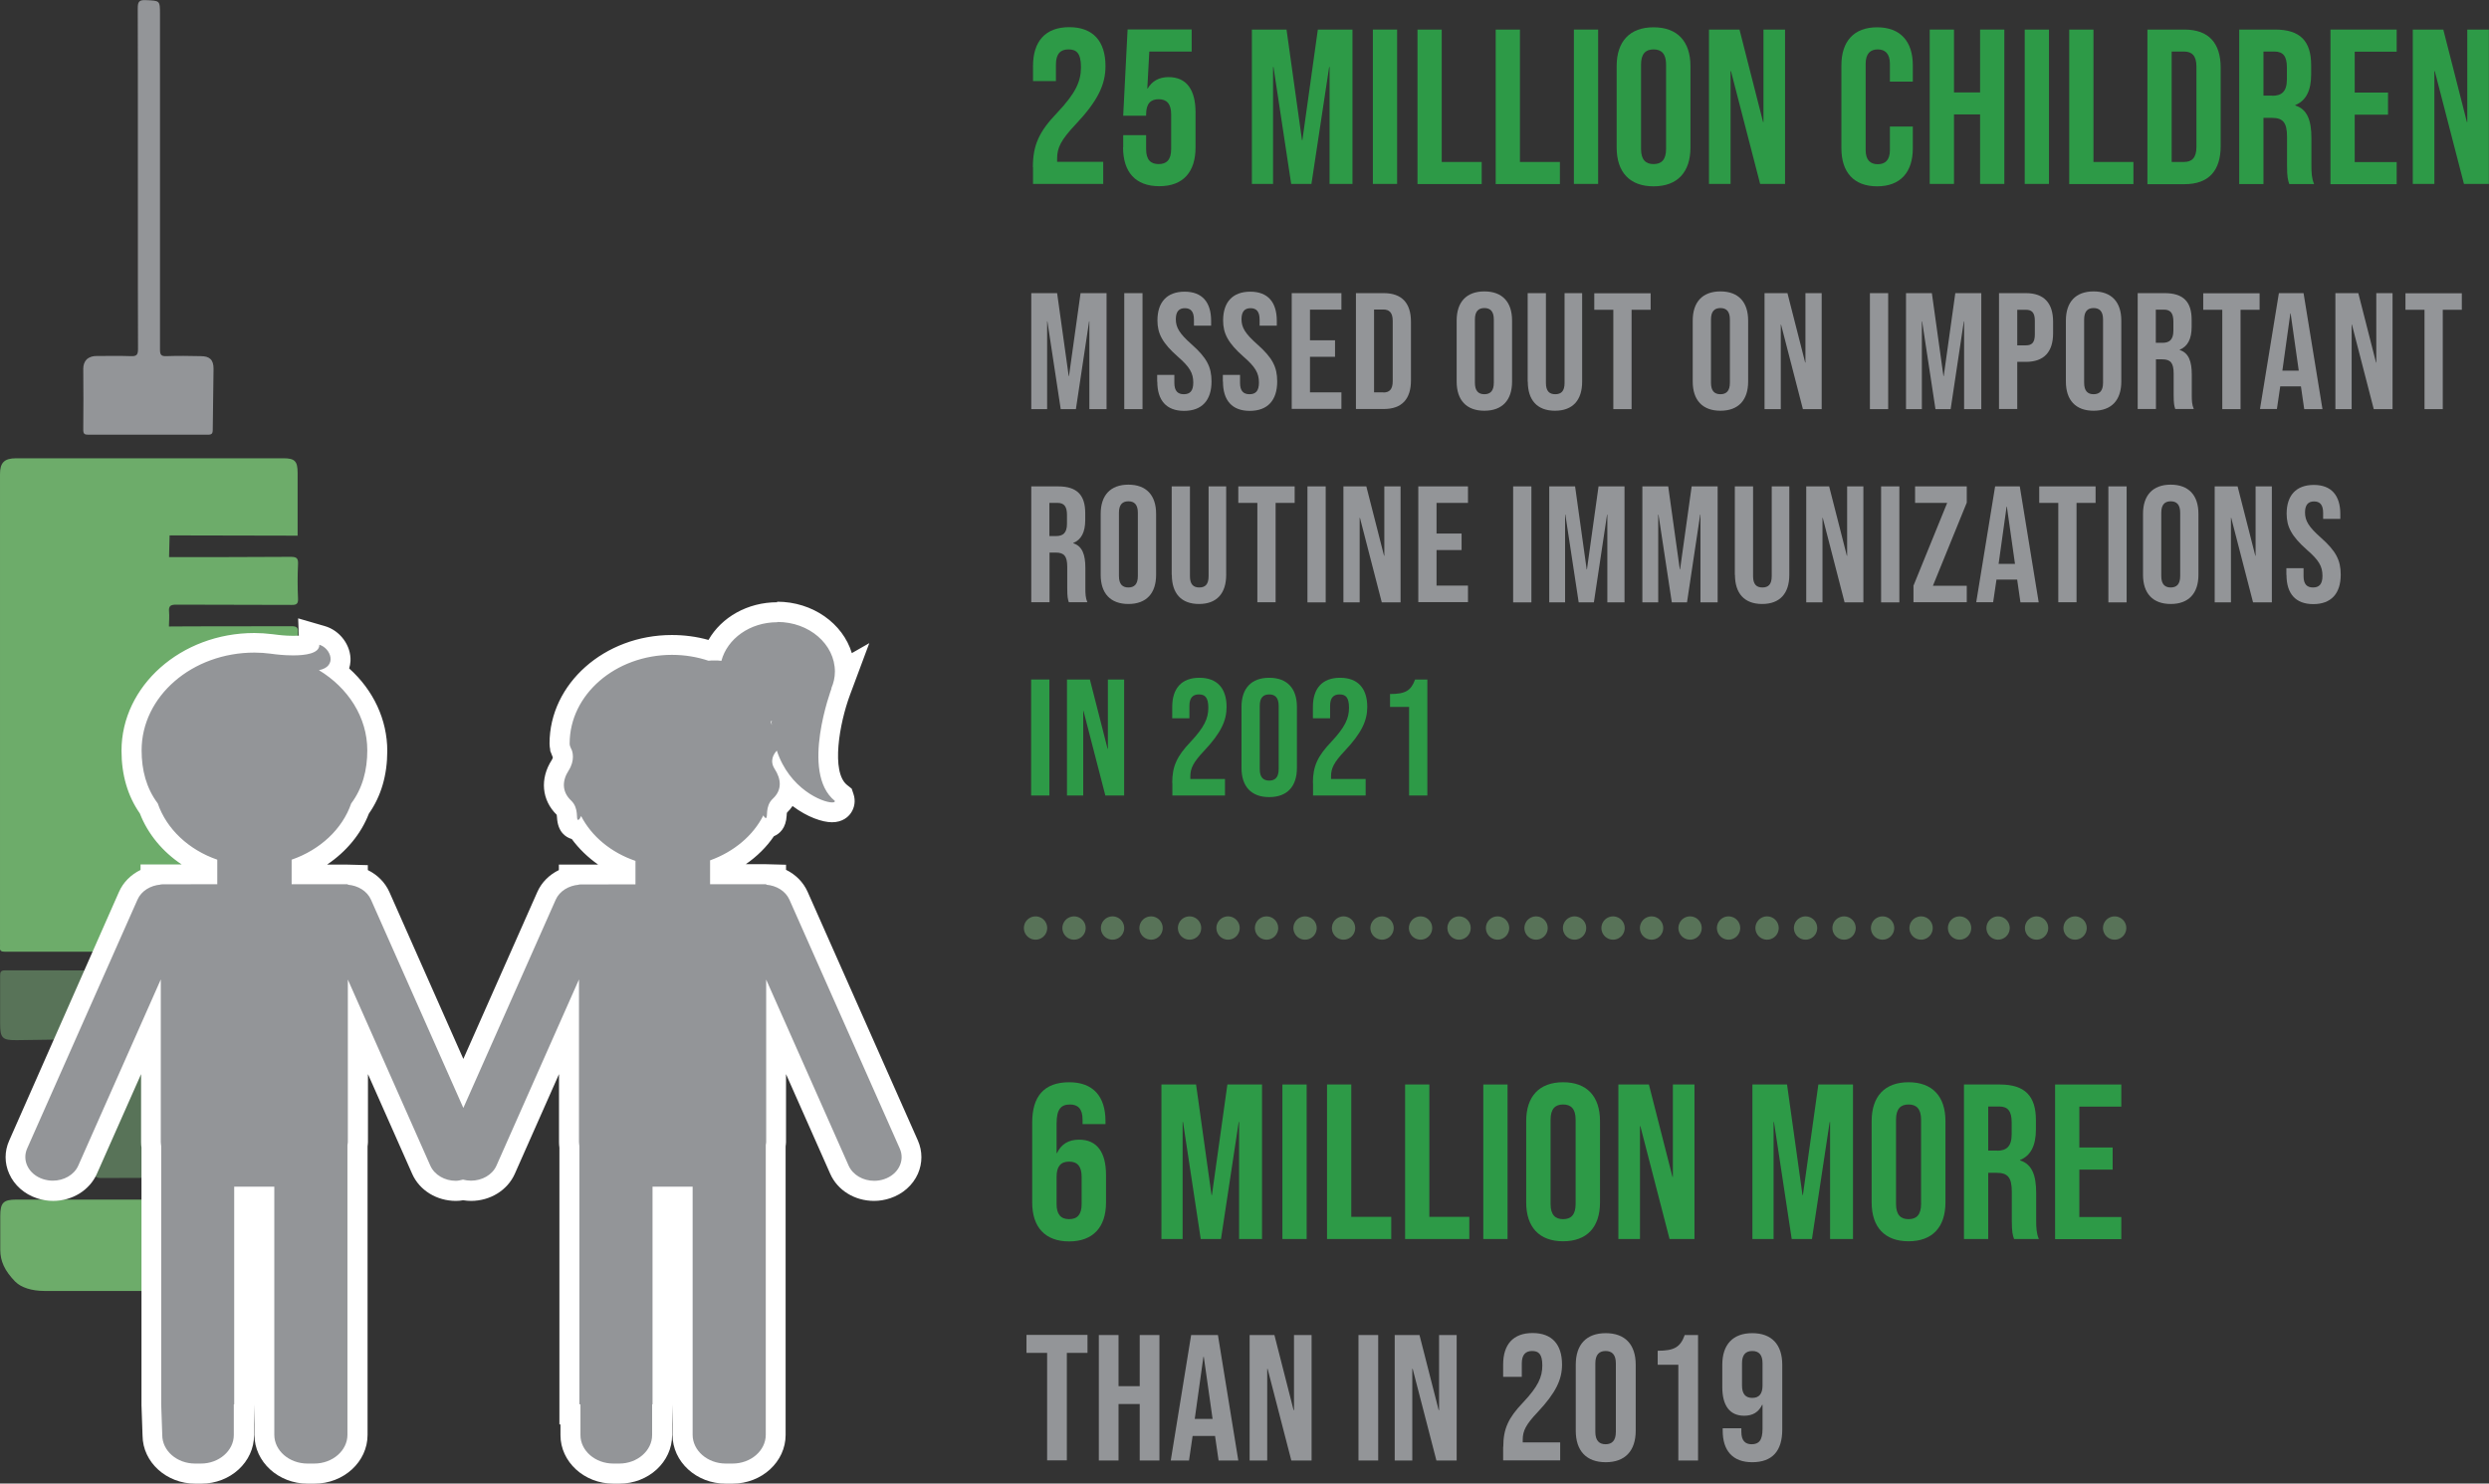 <?xml version="1.0" encoding="UTF-8"?>
<svg id="Layer_2" data-name="Layer 2" xmlns="http://www.w3.org/2000/svg" viewBox="0 0 186.83 111.39">
  <rect x="0" y="0" width="186.83" height="111.39" fill="#333333" stroke="none"/>
  <defs>
    <style>
      .cls-1 {
        fill: #6dac6a;
      }

      .cls-2 {
        fill: #fff;
      }

      .cls-3 {
        fill: #939598;
      }

      .cls-4 {
        fill: #587358;
      }

      .cls-5 {
        stroke-dasharray: 0 0 0 2.89;
      }

      .cls-5, .cls-6 {
        fill: none;
        stroke: #587358;
        stroke-linecap: round;
        stroke-linejoin: round;
        stroke-width: 1.75px;
      }

      .cls-7 {
        fill: #2d9a47;
      }
    </style>
  </defs>
  <g id="Layer_2-2" data-name="Layer 2">
    <g>
      <g id="rHPomC">
        <g>
          <path class="cls-1" d="M22.36,40.22c-3.23,0-6.44-.01-9.63-.02-.01,.56-.02,1.09-.04,1.63,3.07,0,6.1,0,9.13-.02,.46,0,.57,.11,.55,.56-.04,.85-.04,1.71,0,2.56,.02,.4-.1,.5-.49,.49-2.89-.02-5.78,0-8.66-.02-.42,0-.57,.1-.53,.53,.03,.34,0,.69-.01,1.11,.59,0,1.15-.01,1.7-.01,2.5,0,5,0,7.5-.01,.39,0,.51,.09,.49,.49-.03,.85-.04,1.71,0,2.56,.02,.44-.08,.57-.55,.57-2.85-.03-5.69,0-8.54-.02-.48,0-.61,.12-.6,.6,.04,1.02,0,1.02,1.05,1.02,2.7,0,5.41,.01,8.11-.01,.44,0,.54,.12,.52,.54-.03,.85-.04,1.71,0,2.56,.02,.45-.13,.52-.54,.52-2.85-.02-5.69,0-8.54-.02-.45,0-.63,.08-.61,.58,.04,1.04,.01,1.04,1.05,1.04,2.7,0,5.41,0,8.11-.01,.43,0,.55,.11,.53,.54-.03,.81-.04,1.63,0,2.44,.03,.49-.08,.65-.61,.64-2.85-.03-5.69,0-8.54-.02-.42,0-.55,.09-.54,.52,.03,1.1,0,1.1,1.11,1.1,2.66,0,5.33,.02,7.99-.01,.5,0,.6,.14,.58,.6-.04,.77-.04,1.55,0,2.32,.03,.52-.08,.71-.67,.7-2.81-.04-5.61,0-8.42-.03-.43,0-.63,.05-.6,.56,.05,1.05,.01,1.05,1.05,1.05,2.7,0,5.41,.01,8.11-.01,.43,0,.55,.1,.53,.53-.04,.89-.02,1.79,0,2.68,0,.3-.06,.41-.38,.41-7.2,0-14.4,0-21.6,0-.28,0-.41-.07-.37-.36,.01-.08,0-.16,0-.24,0-11.75,0-23.51,0-35.26,0-.86,.32-1.19,1.21-1.19,6.69,0,13.38,0,20.07,0,.85,0,1.06,.22,1.06,1.1,0,1.57,0,3.13,0,4.73Z"/>
          <path class="cls-4" d="M22.37,72.94c0,1.42,0,2.84-.02,4.26,0,.7-.31,.99-1.01,.99-1.95,.02-3.9,.03-5.9,.05,0,1.5,0,3.06,0,4.62,0,1.71-.02,3.42,.01,5.12,0,.45-.18,.47-.53,.47-2.44-.01-4.88-.02-7.32,0-.43,0-.53-.12-.53-.54,.02-3.25,0-6.5,0-9.9-1.95,.03-3.88,.07-5.81,.09-1.1,.01-1.25-.15-1.25-1.28,0-1.18,0-2.36,0-3.54,0-.28,.03-.42,.37-.42,7.26,.01,14.52,0,21.78,.01,.06,0,.12,.02,.21,.04Z"/>
          <path class="cls-1" d="M1.16,96.25c-.83-.85-1.13-1.56-1.14-2.39,0-.85,0-1.71,0-2.56,0-.99,.23-1.23,1.21-1.23,5.63,0,11.26,0,16.89,0,1.1,0,2.2,.01,3.29,0,.57,0,.84,.3,.85,.81,.03,1.12,.05,2.24,0,3.35-.07,1.33-1.22,2.48-2.59,2.66-.26,.04-.53,.04-.79,.04-5.18,0-10.37,0-15.55,0-.94,0-1.76-.26-2.17-.69Z"/>
          <path class="cls-3" d="M6.51,26.98c.23-.2,.48-.25,.75-.25,.85,0,1.71-.02,2.56,.01,.42,.02,.54-.09,.54-.52-.02-2.4,0-23.18-.02-25.58,0-.48,.07-.66,.61-.63,1.06,.05,1.06,.01,1.06,1.08,0,2.26,0,22.89,0,25.15,0,.39,.08,.52,.49,.5,.85-.03,1.71-.02,2.56,0,.69,0,.97,.28,.97,.95-.01,1.53-.05,3.05-.06,4.58,0,.29-.08,.37-.37,.37-2.99,0-5.98,0-8.97,0-.28,0-.38-.06-.38-.37,.02-1.53,.01-3.05,0-4.58,0-.28,.08-.52,.25-.7Z"/>
        </g>
      </g>
      <g>
        <g>
          <path class="cls-7" d="M77.53,12.56c0-1.66,.46-2.67,1.82-4.09,1.39-1.47,1.79-2.35,1.79-3.43s-.36-1.33-.94-1.33-.94,.31-.94,1.14v1.24h-1.72v-1.13c0-1.86,.93-2.92,2.72-2.92s2.72,1.06,2.72,2.92c0,1.38-.56,2.6-2.25,4.39-1.09,1.16-1.38,1.74-1.38,2.55v.25h3.46v1.66h-5.27v-1.26Z"/>
          <path class="cls-7" d="M84.31,11.06v-.91h1.72v1.04c0,.83,.36,1.13,.94,1.13s.94-.3,.94-1.13v-2.6c0-.83-.36-1.14-.94-1.14s-.94,.31-.94,1.14v.1h-1.72l.33-6.48h4.81v1.66h-3.18l-.15,2.77h.03c.33-.55,.84-.85,1.57-.85,1.34,0,2.02,.94,2.02,2.65v2.62c0,1.86-.93,2.92-2.72,2.92s-2.72-1.06-2.72-2.92Z"/>
          <path class="cls-7" d="M93.97,2.22h2.6l1.16,8.3h.03l1.16-8.3h2.6V13.81h-1.72V5.03h-.03l-1.33,8.78h-1.52l-1.33-8.78h-.03V13.81h-1.59V2.22Z"/>
          <path class="cls-7" d="M103.05,2.22h1.82V13.81h-1.82V2.22Z"/>
          <path class="cls-7" d="M106.4,2.22h1.82V12.16h3v1.66h-4.82V2.22Z"/>
          <path class="cls-7" d="M112.27,2.22h1.82V12.16h3v1.66h-4.82V2.22Z"/>
          <path class="cls-7" d="M118.14,2.22h1.82V13.81h-1.82V2.22Z"/>
          <path class="cls-7" d="M121.35,11.06V4.97c0-1.86,.98-2.92,2.77-2.92s2.77,1.06,2.77,2.92v6.1c0,1.86-.98,2.92-2.77,2.92s-2.77-1.06-2.77-2.92Zm3.71,.12V4.85c0-.83-.36-1.14-.94-1.14s-.94,.31-.94,1.14v6.33c0,.83,.36,1.14,.94,1.14s.94-.31,.94-1.14Z"/>
          <path class="cls-7" d="M128.28,2.22h2.29l1.77,6.94h.03V2.22h1.62V13.81h-1.87l-2.19-8.47h-.03V13.81h-1.62V2.22Z"/>
          <path class="cls-7" d="M138.22,11.13V4.9c0-1.79,.93-2.85,2.68-2.85s2.68,1.06,2.68,2.85v1.23h-1.72v-1.34c0-.76-.36-1.08-.91-1.08s-.91,.31-.91,1.08v6.48c0,.76,.36,1.06,.91,1.06s.91-.3,.91-1.06v-1.77h1.72v1.64c0,1.79-.93,2.85-2.68,2.85s-2.68-1.06-2.68-2.85Z"/>
          <path class="cls-7" d="M144.85,2.22h1.82V6.94h1.96V2.22h1.82V13.81h-1.82v-5.22h-1.96v5.22h-1.82V2.22Z"/>
          <path class="cls-7" d="M151.98,2.22h1.82V13.81h-1.82V2.22Z"/>
          <path class="cls-7" d="M155.32,2.22h1.82V12.16h3v1.66h-4.82V2.22Z"/>
          <path class="cls-7" d="M161.19,2.22h2.78c1.82,0,2.72,1.01,2.72,2.87v5.87c0,1.86-.9,2.87-2.72,2.87h-2.78V2.22Zm2.75,9.94c.58,0,.93-.3,.93-1.13V5c0-.83-.35-1.13-.93-1.13h-.93V12.16h.93Z"/>
          <path class="cls-7" d="M168.08,2.22h2.7c1.89,0,2.7,.88,2.7,2.67v.71c0,1.19-.38,1.96-1.19,2.29v.03c.91,.28,1.21,1.14,1.21,2.45v2.04c0,.56,.02,.98,.2,1.41h-1.86c-.1-.3-.17-.48-.17-1.43v-2.12c0-1.08-.31-1.42-1.14-1.42h-.63v4.97h-1.82V2.22Zm2.49,4.97c.68,0,1.09-.3,1.09-1.23v-.9c0-.83-.28-1.19-.93-1.19h-.83v3.31h.66Z"/>
          <path class="cls-7" d="M174.93,2.22h4.97v1.66h-3.15v3.07h2.5v1.66h-2.5v3.56h3.15v1.66h-4.97V2.22Z"/>
          <path class="cls-7" d="M181.11,2.22h2.29l1.77,6.94h.03V2.22h1.62V13.81h-1.87l-2.19-8.47h-.03V13.81h-1.62V2.22Z"/>
        </g>
        <g>
          <path class="cls-3" d="M77.4,22.01h1.95l.87,6.23h.02l.87-6.23h1.95v8.71h-1.29v-6.59h-.02l-.99,6.59h-1.14l-1-6.59h-.02v6.59h-1.19v-8.71Z"/>
          <path class="cls-3" d="M84.39,22.01h1.37v8.71h-1.37v-8.71Z"/>
          <path class="cls-3" d="M86.86,28.65v-.5h1.29v.6c0,.62,.27,.85,.71,.85s.71-.22,.71-.87c0-.72-.27-1.18-1.17-1.96-1.14-1.01-1.52-1.72-1.52-2.71,0-1.37,.71-2.16,2.04-2.16s1.99,.8,1.99,2.19v.36h-1.29v-.45c0-.62-.25-.86-.68-.86s-.68,.24-.68,.83c0,.63,.29,1.09,1.18,1.88,1.14,1.01,1.5,1.7,1.5,2.79,0,1.42-.72,2.21-2.06,2.21s-2.01-.8-2.01-2.19Z"/>
          <path class="cls-3" d="M91.79,28.65v-.5h1.29v.6c0,.62,.27,.85,.71,.85s.71-.22,.71-.87c0-.72-.27-1.18-1.17-1.96-1.14-1.01-1.52-1.72-1.52-2.71,0-1.37,.71-2.16,2.04-2.16s1.99,.8,1.99,2.19v.36h-1.29v-.45c0-.62-.25-.86-.68-.86s-.68,.24-.68,.83c0,.63,.29,1.09,1.18,1.88,1.14,1.01,1.5,1.7,1.5,2.79,0,1.42-.72,2.21-2.06,2.21s-2.01-.8-2.01-2.19Z"/>
          <path class="cls-3" d="M96.96,22.01h3.73v1.24h-2.36v2.3h1.88v1.24h-1.88v2.67h2.36v1.24h-3.73v-8.71Z"/>
          <path class="cls-3" d="M101.78,22.01h2.09c1.37,0,2.04,.76,2.04,2.15v4.4c0,1.39-.67,2.15-2.04,2.15h-2.09v-8.71Zm2.06,7.46c.44,0,.7-.22,.7-.85v-4.53c0-.62-.26-.85-.7-.85h-.7v6.22h.7Z"/>
          <path class="cls-3" d="M109.34,28.65v-4.58c0-1.39,.73-2.19,2.08-2.19s2.08,.8,2.08,2.19v4.58c0,1.39-.73,2.19-2.08,2.19s-2.08-.8-2.08-2.19Zm2.79,.09v-4.75c0-.62-.27-.86-.71-.86s-.71,.24-.71,.86v4.75c0,.62,.27,.86,.71,.86s.71-.24,.71-.86Z"/>
          <path class="cls-3" d="M114.67,28.65v-6.64h1.37v6.74c0,.62,.26,.85,.7,.85s.7-.22,.7-.85v-6.74h1.32v6.64c0,1.39-.7,2.19-2.04,2.19s-2.04-.8-2.04-2.19Z"/>
          <path class="cls-3" d="M121.1,23.26h-1.43v-1.24h4.23v1.24h-1.43v7.46h-1.37v-7.46Z"/>
          <path class="cls-3" d="M127.06,28.65v-4.58c0-1.39,.73-2.19,2.08-2.19s2.08,.8,2.08,2.19v4.58c0,1.39-.73,2.19-2.08,2.19s-2.08-.8-2.08-2.19Zm2.79,.09v-4.75c0-.62-.27-.86-.71-.86s-.71,.24-.71,.86v4.75c0,.62,.27,.86,.71,.86s.71-.24,.71-.86Z"/>
          <path class="cls-3" d="M132.45,22.01h1.72l1.33,5.21h.02v-5.21h1.22v8.71h-1.41l-1.64-6.35h-.02v6.35h-1.22v-8.71Z"/>
          <path class="cls-3" d="M140.36,22.01h1.37v8.71h-1.37v-8.71Z"/>
          <path class="cls-3" d="M143.06,22.01h1.95l.87,6.23h.02l.87-6.23h1.95v8.71h-1.29v-6.59h-.02l-.99,6.59h-1.14l-1-6.59h-.02v6.59h-1.19v-8.71Z"/>
          <path class="cls-3" d="M150.06,22.01h2.01c1.37,0,2.04,.76,2.04,2.15v.86c0,1.39-.67,2.15-2.04,2.15h-.65v3.54h-1.37v-8.71Zm2.01,3.92c.44,0,.67-.2,.67-.82v-1.03c0-.62-.24-.82-.67-.82h-.65v2.67h.65Z"/>
          <path class="cls-3" d="M155.07,28.65v-4.58c0-1.39,.73-2.19,2.08-2.19s2.08,.8,2.08,2.19v4.58c0,1.39-.73,2.19-2.08,2.19s-2.08-.8-2.08-2.19Zm2.79,.09v-4.75c0-.62-.27-.86-.71-.86s-.71,.24-.71,.86v4.75c0,.62,.27,.86,.71,.86s.71-.24,.71-.86Z"/>
          <path class="cls-3" d="M160.45,22.01h2.03c1.42,0,2.03,.66,2.03,2v.53c0,.9-.29,1.47-.9,1.72v.02c.68,.21,.91,.86,.91,1.84v1.53c0,.42,.01,.73,.15,1.06h-1.39c-.07-.22-.12-.36-.12-1.07v-1.59c0-.81-.24-1.07-.86-1.07h-.47v3.73h-1.37v-8.71Zm1.87,3.73c.51,0,.82-.22,.82-.92v-.67c0-.62-.21-.9-.7-.9h-.62v2.49h.5Z"/>
          <path class="cls-3" d="M166.81,23.26h-1.43v-1.24h4.23v1.24h-1.43v7.46h-1.37v-7.46Z"/>
          <path class="cls-3" d="M171.06,22.01h1.85l1.42,8.71h-1.37l-.25-1.73v.02h-1.55l-.25,1.7h-1.27l1.42-8.71Zm1.49,5.82l-.61-4.3h-.02l-.6,4.3h1.23Z"/>
          <path class="cls-3" d="M175.3,22.01h1.72l1.33,5.21h.02v-5.21h1.22v8.71h-1.41l-1.64-6.35h-.02v6.35h-1.22v-8.71Z"/>
          <path class="cls-3" d="M181.99,23.26h-1.43v-1.24h4.23v1.24h-1.43v7.46h-1.37v-7.46Z"/>
          <path class="cls-3" d="M77.4,36.52h2.03c1.42,0,2.03,.66,2.03,2v.53c0,.9-.29,1.47-.9,1.72v.02c.68,.21,.91,.86,.91,1.84v1.53c0,.42,.01,.73,.15,1.06h-1.39c-.07-.22-.12-.36-.12-1.07v-1.59c0-.81-.24-1.07-.86-1.07h-.47v3.73h-1.37v-8.71Zm1.87,3.73c.51,0,.82-.22,.82-.92v-.67c0-.62-.21-.9-.7-.9h-.62v2.49h.5Z"/>
          <path class="cls-3" d="M82.62,43.16v-4.58c0-1.39,.73-2.19,2.08-2.19s2.08,.8,2.08,2.19v4.58c0,1.39-.73,2.19-2.08,2.19s-2.08-.8-2.08-2.19Zm2.79,.09v-4.75c0-.62-.27-.86-.71-.86s-.71,.24-.71,.86v4.75c0,.62,.27,.86,.71,.86s.71-.24,.71-.86Z"/>
          <path class="cls-3" d="M87.95,43.16v-6.64h1.37v6.74c0,.62,.26,.85,.7,.85s.7-.22,.7-.85v-6.74h1.32v6.64c0,1.39-.7,2.19-2.04,2.19s-2.04-.8-2.04-2.19Z"/>
          <path class="cls-3" d="M94.38,37.76h-1.43v-1.24h4.23v1.24h-1.43v7.46h-1.37v-7.46Z"/>
          <path class="cls-3" d="M98.14,36.52h1.37v8.71h-1.37v-8.71Z"/>
          <path class="cls-3" d="M100.84,36.52h1.72l1.33,5.21h.02v-5.21h1.22v8.71h-1.41l-1.64-6.35h-.02v6.35h-1.22v-8.71Z"/>
          <path class="cls-3" d="M106.46,36.52h3.73v1.24h-2.36v2.3h1.88v1.24h-1.88v2.67h2.36v1.24h-3.73v-8.71Z"/>
          <path class="cls-3" d="M113.58,36.52h1.37v8.71h-1.37v-8.71Z"/>
          <path class="cls-3" d="M116.28,36.52h1.95l.87,6.23h.02l.87-6.23h1.95v8.71h-1.29v-6.59h-.02l-.99,6.59h-1.14l-1-6.59h-.02v6.59h-1.19v-8.71Z"/>
          <path class="cls-3" d="M123.27,36.52h1.95l.87,6.23h.02l.87-6.23h1.95v8.71h-1.29v-6.59h-.02l-.99,6.59h-1.14l-1-6.59h-.02v6.59h-1.19v-8.71Z"/>
          <path class="cls-3" d="M130.22,43.16v-6.64h1.37v6.74c0,.62,.26,.85,.7,.85s.7-.22,.7-.85v-6.74h1.32v6.64c0,1.39-.7,2.19-2.04,2.19s-2.04-.8-2.04-2.19Z"/>
          <path class="cls-3" d="M135.58,36.52h1.72l1.33,5.21h.02v-5.21h1.22v8.71h-1.41l-1.64-6.35h-.02v6.35h-1.22v-8.71Z"/>
          <path class="cls-3" d="M141.2,36.52h1.37v8.71h-1.37v-8.71Z"/>
          <path class="cls-3" d="M143.62,44l2.54-6.24h-2.41v-1.24h3.88v1.22l-2.54,6.24h2.54v1.24h-4v-1.22Z"/>
          <path class="cls-3" d="M149.76,36.52h1.85l1.42,8.71h-1.37l-.25-1.73v.02h-1.55l-.25,1.7h-1.27l1.42-8.71Zm1.49,5.82l-.61-4.3h-.02l-.6,4.3h1.23Z"/>
          <path class="cls-3" d="M154.5,37.76h-1.43v-1.24h4.23v1.24h-1.43v7.46h-1.37v-7.46Z"/>
          <path class="cls-3" d="M158.26,36.52h1.37v8.71h-1.37v-8.71Z"/>
          <path class="cls-3" d="M160.86,43.16v-4.58c0-1.39,.73-2.19,2.08-2.19s2.08,.8,2.08,2.19v4.58c0,1.39-.73,2.19-2.08,2.19s-2.08-.8-2.08-2.19Zm2.79,.09v-4.75c0-.62-.27-.86-.71-.86s-.71,.24-.71,.86v4.75c0,.62,.27,.86,.71,.86s.71-.24,.71-.86Z"/>
          <path class="cls-3" d="M166.24,36.52h1.72l1.33,5.21h.02v-5.21h1.22v8.71h-1.41l-1.64-6.35h-.02v6.35h-1.22v-8.71Z"/>
          <path class="cls-3" d="M171.62,43.16v-.5h1.29v.6c0,.62,.27,.85,.71,.85s.71-.22,.71-.87c0-.72-.27-1.18-1.17-1.96-1.14-1.01-1.52-1.72-1.52-2.71,0-1.37,.71-2.16,2.04-2.16s1.99,.8,1.99,2.19v.36h-1.29v-.45c0-.62-.25-.86-.68-.86s-.68,.24-.68,.83c0,.63,.29,1.09,1.18,1.88,1.14,1.01,1.5,1.7,1.5,2.79,0,1.42-.72,2.21-2.06,2.21s-2.01-.8-2.01-2.19Z"/>
          <path class="cls-7" d="M77.4,51.02h1.37v8.71h-1.37v-8.71Z"/>
          <path class="cls-7" d="M80.09,51.02h1.72l1.33,5.21h.02v-5.21h1.22v8.71h-1.41l-1.64-6.35h-.02v6.35h-1.22v-8.71Z"/>
          <path class="cls-7" d="M87.99,58.78c0-1.24,.35-2,1.37-3.07,1.04-1.11,1.34-1.77,1.34-2.57s-.27-1-.71-1-.71,.24-.71,.86v.93h-1.29v-.85c0-1.39,.7-2.19,2.04-2.19s2.04,.8,2.04,2.19c0,1.03-.42,1.95-1.69,3.3-.82,.87-1.03,1.31-1.03,1.92v.19h2.6v1.24h-3.95v-.95Z"/>
          <path class="cls-7" d="M93.19,57.66v-4.58c0-1.39,.73-2.19,2.08-2.19s2.08,.8,2.08,2.19v4.58c0,1.39-.73,2.19-2.08,2.19s-2.08-.8-2.08-2.19Zm2.79,.09v-4.75c0-.62-.27-.86-.71-.86s-.71,.24-.71,.86v4.75c0,.62,.27,.86,.71,.86s.71-.24,.71-.86Z"/>
          <path class="cls-7" d="M98.55,58.78c0-1.24,.35-2,1.37-3.07,1.04-1.11,1.34-1.77,1.34-2.57s-.27-1-.71-1-.71,.24-.71,.86v.93h-1.29v-.85c0-1.39,.7-2.19,2.04-2.19s2.04,.8,2.04,2.19c0,1.03-.42,1.95-1.69,3.3-.82,.87-1.03,1.31-1.03,1.92v.19h2.6v1.24h-3.95v-.95Z"/>
          <path class="cls-7" d="M105.77,53.08h-1.43v-.97c1.16,0,1.57-.25,1.88-1.09h.92v8.71h-1.37v-6.64Z"/>
        </g>
        <g>
          <path class="cls-7" d="M77.48,90.28v-6c0-1.96,.89-3.02,2.78-3.02,1.79,0,2.72,1.06,2.72,2.92v.22h-1.72v-.33c0-.83-.36-1.14-.94-1.14-.65,0-1.01,.31-1.01,1.43v2.22h.03c.31-.66,.85-1.01,1.66-1.01,1.34,0,2.02,.94,2.02,2.65v2.07c0,1.86-.98,2.92-2.77,2.92s-2.77-1.06-2.77-2.92Zm3.71,.13v-2.05c0-.78-.31-1.14-.94-1.14s-.94,.36-.94,1.14v2.05c0,.76,.31,1.13,.94,1.13s.94-.36,.94-1.13Z"/>
          <path class="cls-7" d="M87.18,81.43h2.6l1.16,8.3h.03l1.16-8.3h2.6v11.6h-1.72v-8.78h-.03l-1.33,8.78h-1.52l-1.33-8.78h-.03v8.78h-1.59v-11.6Z"/>
          <path class="cls-7" d="M96.26,81.43h1.82v11.6h-1.82v-11.6Z"/>
          <path class="cls-7" d="M99.61,81.43h1.82v9.94h3v1.66h-4.82v-11.6Z"/>
          <path class="cls-7" d="M105.47,81.43h1.82v9.94h3v1.66h-4.82v-11.6Z"/>
          <path class="cls-7" d="M111.34,81.43h1.82v11.6h-1.82v-11.6Z"/>
          <path class="cls-7" d="M114.56,90.28v-6.1c0-1.86,.98-2.92,2.77-2.92s2.77,1.06,2.77,2.92v6.1c0,1.86-.98,2.92-2.77,2.92s-2.77-1.06-2.77-2.92Zm3.71,.12v-6.33c0-.83-.36-1.14-.94-1.14s-.94,.31-.94,1.14v6.33c0,.83,.36,1.14,.94,1.14s.94-.31,.94-1.14Z"/>
          <path class="cls-7" d="M121.48,81.43h2.29l1.77,6.94h.03v-6.94h1.62v11.6h-1.87l-2.19-8.47h-.03v8.47h-1.62v-11.6Z"/>
          <path class="cls-7" d="M131.54,81.43h2.6l1.16,8.3h.03l1.16-8.3h2.6v11.6h-1.72v-8.78h-.03l-1.33,8.78h-1.52l-1.33-8.78h-.03v8.78h-1.59v-11.6Z"/>
          <path class="cls-7" d="M140.49,90.28v-6.1c0-1.86,.98-2.92,2.77-2.92s2.77,1.06,2.77,2.92v6.1c0,1.86-.98,2.92-2.77,2.92s-2.77-1.06-2.77-2.92Zm3.71,.12v-6.33c0-.83-.36-1.14-.94-1.14s-.94,.31-.94,1.14v6.33c0,.83,.36,1.14,.94,1.14s.94-.31,.94-1.14Z"/>
          <path class="cls-7" d="M147.42,81.43h2.7c1.89,0,2.7,.88,2.7,2.67v.71c0,1.19-.38,1.96-1.19,2.29v.03c.91,.28,1.21,1.14,1.21,2.45v2.04c0,.56,.02,.98,.2,1.41h-1.86c-.1-.3-.17-.48-.17-1.43v-2.12c0-1.08-.31-1.42-1.14-1.42h-.63v4.97h-1.82v-11.6Zm2.49,4.97c.68,0,1.09-.3,1.09-1.23v-.9c0-.83-.28-1.19-.93-1.19h-.83v3.31h.66Z"/>
          <path class="cls-7" d="M154.26,81.43h4.97v1.66h-3.15v3.07h2.5v1.66h-2.5v3.56h3.15v1.66h-4.97v-11.6Z"/>
        </g>
        <g>
          <path class="cls-3" d="M78.6,101.58h-1.55v-1.35h4.58v1.35h-1.55v8.07h-1.48v-8.07Z"/>
          <path class="cls-3" d="M82.48,100.24h1.48v3.84h1.59v-3.84h1.48v9.42h-1.48v-4.24h-1.59v4.24h-1.48v-9.42Z"/>
          <path class="cls-3" d="M89.41,100.24h2.01l1.53,9.42h-1.48l-.27-1.87v.03h-1.68l-.27,1.84h-1.37l1.53-9.42Zm1.61,6.3l-.66-4.66h-.03l-.65,4.66h1.33Z"/>
          <path class="cls-3" d="M93.8,100.24h1.86l1.44,5.64h.03v-5.64h1.32v9.42h-1.52l-1.78-6.88h-.03v6.88h-1.32v-9.42Z"/>
          <path class="cls-3" d="M101.97,100.24h1.48v9.42h-1.48v-9.42Z"/>
          <path class="cls-3" d="M104.69,100.24h1.86l1.44,5.64h.03v-5.64h1.32v9.42h-1.52l-1.78-6.88h-.03v6.88h-1.32v-9.42Z"/>
          <path class="cls-3" d="M112.84,108.63c0-1.35,.38-2.17,1.48-3.32,1.13-1.2,1.45-1.91,1.45-2.79s-.3-1.08-.77-1.08-.77,.26-.77,.93v1.01h-1.4v-.92c0-1.51,.75-2.37,2.21-2.37s2.21,.86,2.21,2.37c0,1.12-.46,2.11-1.83,3.57-.89,.94-1.12,1.41-1.12,2.07v.2h2.81v1.35h-4.28v-1.02Z"/>
          <path class="cls-3" d="M118.28,107.42v-4.95c0-1.51,.79-2.37,2.25-2.37s2.25,.86,2.25,2.37v4.95c0,1.51-.79,2.37-2.25,2.37s-2.25-.86-2.25-2.37Zm3.01,.09v-5.14c0-.67-.3-.93-.77-.93s-.77,.26-.77,.93v5.14c0,.67,.3,.93,.77,.93s.77-.26,.77-.93Z"/>
          <path class="cls-3" d="M125.98,102.47h-1.55v-1.05c1.25,0,1.7-.27,2.03-1.18h1v9.42h-1.48v-7.19Z"/>
          <path class="cls-3" d="M129.31,107.42v-.18h1.4v.27c0,.67,.3,.93,.77,.93,.52,0,.82-.26,.82-1.16v-1.8h-.03c-.26,.54-.69,.82-1.35,.82-1.09,0-1.64-.77-1.64-2.15v-1.68c0-1.51,.79-2.37,2.25-2.37s2.25,.86,2.25,2.37v4.87c0,1.59-.73,2.45-2.26,2.45-1.45,0-2.21-.86-2.21-2.37Zm2.99-3.39v-1.67c0-.62-.26-.92-.77-.92s-.77,.3-.77,.92v1.67c0,.63,.26,.93,.77,.93s.77-.3,.77-.93Z"/>
        </g>
        <g>
          <line class="cls-6" x1="77.73" y1="69.68" x2="77.73" y2="69.68"/>
          <line class="cls-5" x1="80.62" y1="69.68" x2="157.28" y2="69.68"/>
          <line class="cls-6" x1="158.73" y1="69.68" x2="158.73" y2="69.68"/>
        </g>
      </g>
      <g>
        <path class="cls-3" d="M54.49,110.64c-1.79,0-3.24-1.3-3.24-2.91v-13.97s0-3.91,0-3.91h-1.51v16.34h-.03v1.56c0,1.59-1.44,2.89-3.21,2.89h-.45c-1.77,0-3.22-1.29-3.22-2.89v-1.56l-.08-.75v-19.39c-.02-.1-.03-.2-.03-.31v-8.65l-4.76,10.73c-.43,.96-1.45,1.59-2.6,1.59-.19,0-.39-.02-.6-.06-.17,.04-.34,.06-.52,.06-1.15,0-2.18-.62-2.6-1.59l-4.76-10.73v8.65c0,.08,0,.17-.02,.25v20.2h0v1.54c0,1.6-1.45,2.91-3.24,2.91h-.51c-1.79,0-3.24-1.3-3.24-2.91v-13.97s0-3.91,0-3.91h-1.51v16.34h-.03v1.56c0,1.59-1.44,2.89-3.21,2.89h-.45c-1.77,0-3.21-1.29-3.21-2.89l-.08-2.28v-19.41c-.02-.1-.04-.2-.04-.31v-8.65l-4.76,10.73c-.43,.96-1.45,1.59-2.6,1.59-.33,0-.66-.05-.97-.16-.74-.25-1.34-.77-1.63-1.43-.27-.61-.27-1.27,0-1.88l8.28-18.68c.31-.69,.92-1.21,1.68-1.44v-.13l.75-.04h3.5v-.57c-2.07-.86-3.68-2.45-4.38-4.37-.86-1.19-1.3-2.66-1.3-4.36,0-4.46,4.14-8.09,9.22-8.09,.4,0,.81,.03,1.3,.09l.38,.05s.59,.07,1.22,.07c.74,0,1.08-.1,1.21-.15l-.04-.9,1,.29c.81,.24,1.42,1.06,1.39,1.87-.01,.3-.11,.57-.27,.79,1.91,1.52,3.03,3.7,3.03,5.99,0,1.7-.44,3.17-1.3,4.36-.7,1.91-2.31,3.51-4.38,4.36v.57h4.21v.17c.76,.23,1.37,.75,1.68,1.44l6.24,14.08,6.24-14.08c.31-.69,.92-1.21,1.68-1.44v-.13l.75-.04h3.5v-.49c-1.51-.62-2.76-1.61-3.59-2.85-.24,0-.76-.12-.81-.99-.01-.29-.04-.51-.2-.66-.91-.85-1.03-2.08-.3-3.21,.32-.5,.17-.87,.17-.87l-.05-.08-.02-.06-.07-.21c-.05-.15-.07-.28-.07-.42,0-4.08,3.78-7.4,8.43-7.4,.96,0,1.91,.14,2.82,.43,.12,0,.25-.01,.37-.01,.74-1.72,2.59-2.87,4.71-2.87,2.73,0,4.96,1.92,5.06,4.32l.4-.22-.69,1.89c-.61,1.63-1.79,6.17,.01,7.61l.17,.14,.19,.57-.23,.38c-.12,.17-.36,.37-.8,.37-.73,0-2.08-.53-3.23-1.71-.09,.45-.33,.87-.71,1.23-.17,.16-.19,.37-.2,.66-.04,.74-.43,.93-.69,.98-.82,1.28-2.06,2.3-3.57,2.95v.53h4.21v.17c.76,.23,1.37,.75,1.68,1.44l8.28,18.68c.27,.61,.27,1.27,0,1.88-.29,.66-.89,1.19-1.63,1.43-.31,.1-.64,.16-.97,.16-1.15,0-2.18-.62-2.6-1.59l-4.76-10.73v8.65c0,.08,0,.17-.02,.25v21.74c0,1.6-1.46,2.91-3.25,2.91h-.51Z"/>
        <path class="cls-2" d="M58.36,46.7c2.38,0,4.31,1.67,4.31,3.73,0,.44-.1,.86-.27,1.25h.02s-2.38,6.34,.24,8.45c.03,.08-.05,.12-.2,.12-.73,0-3.2-1.01-4.15-3.89-.24,.26-.56,.76-.16,1.38,.49,.76,.57,1.57-.14,2.23-.62,.58-.34,1.45-.52,1.45-.02,0-.06-.02-.1-.05-.04-.05-.06-.1-.09-.15-.77,1.53-2.22,2.74-4,3.38v1.75s0,.03,0,.04h4.22v.04c.76,.06,1.45,.47,1.74,1.13l8.28,18.68c.41,.92-.12,1.95-1.18,2.3-.24,.08-.49,.12-.74,.12-.83,0-1.6-.43-1.92-1.14l-6.19-13.97v12.2c0,.08-.02,.15-.03,.22v19.47h0v2.29c0,1.19-1.12,2.16-2.49,2.16h-.51c-1.37,0-2.49-.97-2.49-2.16v-13.87s0-.03,0-.04v-4.72h-3.01v16.34h-.03v2.31c0,1.17-1.11,2.14-2.46,2.14h-.45c-1.36,0-2.47-.96-2.47-2.14v-2.31h-.08v-19.39c-.01-.1-.03-.2-.03-.31v-12.2l-6.19,13.97c-.31,.71-1.09,1.14-1.92,1.14-.2,0-.4-.03-.6-.08-.18,.04-.35,.09-.53,.09-.83,0-1.6-.43-1.92-1.14l-6.19-13.97v12.2c0,.08-.02,.15-.03,.22v19.47h0v2.29c0,1.19-1.12,2.16-2.49,2.16h-.51c-1.37,0-2.49-.97-2.49-2.16v-13.87s0-.03,0-.04v-4.72h-3.01v16.34h-.03v2.31c0,1.17-1.11,2.14-2.46,2.14h-.45c-1.36,0-2.46-.96-2.46-2.14l-.08-2.31v-19.39c-.01-.1-.03-.2-.03-.31v-12.2l-6.19,13.97c-.31,.71-1.09,1.14-1.92,1.14-.24,0-.49-.04-.74-.12-1.06-.35-1.59-1.38-1.18-2.3l8.28-18.68c.29-.66,.98-1.07,1.74-1.13v-.02h0s4.25-.01,4.25-.01c0-.01,0-.03,0-.04v-1.8c-2.14-.74-3.8-2.29-4.47-4.23h0c-.86-1.14-1.21-2.51-1.21-3.98,0-4.06,3.79-7.34,8.47-7.34,.41,0,.81,.03,1.2,.08l.39,.05s.62,.08,1.31,.08c.92,0,1.99-.14,1.97-.8,.86,.25,1.38,1.64-.03,1.91,2.19,1.33,3.63,3.53,3.63,6.02,0,1.47-.35,2.84-1.21,3.99h0c-.66,1.92-2.33,3.48-4.47,4.22v1.8s0,.03,0,.04h4.22v.04c.76,.06,1.45,.47,1.74,1.13l6.93,15.63,6.93-15.63c.29-.66,.99-1.07,1.74-1.13v-.02h0s4.25-.01,4.25-.01c0-.01,0-.03,0-.04v-1.72c-1.82-.62-3.29-1.83-4.08-3.37-.04,.08-.08,.17-.13,.24-.04,.03-.08,.05-.1,.05-.18,0,.1-.86-.52-1.45-.7-.66-.68-1.49-.19-2.25,.49-.76,.32-1.46,.17-1.68,0,0,0,0,0-.01-.06-.11-.09-.22-.09-.35,0-3.67,3.44-6.65,7.68-6.65,.98,0,1.91,.16,2.77,.45,0,0-.02,0-.03-.01,.15-.02,.3-.02,.45-.02,.17,0,.35,0,.52,.03,.44-1.66,2.14-2.9,4.19-2.9m-.41,7.73c0-.09-.02-.17-.02-.26l.06-.03s-.08,0-.12-.01c.03,.1,.06,.2,.08,.3m.41-9.23c-2.22,0-4.18,1.12-5.16,2.83-.89-.25-1.81-.37-2.75-.37-5.06,0-9.18,3.66-9.18,8.15,0,.15,.02,.31,.05,.46v.08s.17,.43,.17,.43l.03,.06s-.02,.11-.08,.2c-.91,1.41-.76,3.02,.37,4.12,0,.05,.01,.14,.02,.2,.06,1.1,.66,1.49,1.11,1.62,.54,.73,1.21,1.38,1.98,1.92h-2.95v.41c-.72,.35-1.3,.92-1.62,1.65l-5.55,12.53-5.55-12.53c-.32-.72-.9-1.3-1.62-1.65v-.37l-1.5-.04h-1.56c1.44-.97,2.55-2.3,3.14-3.83,.92-1.31,1.38-2.89,1.38-4.71,0-2.34-1.04-4.56-2.86-6.19,.05-.18,.09-.36,.1-.56,.05-1.16-.78-2.29-1.93-2.62l-2-.58,.05,1.3c-.12,0-.26,.01-.44,.01-.58,0-1.11-.07-1.12-.07l-.4-.05c-.51-.06-.95-.09-1.38-.09-5.5,0-9.97,3.97-9.97,8.84,0,1.82,.47,3.41,1.38,4.71,.59,1.53,1.7,2.87,3.14,3.83h-3.09v.41c-.72,.35-1.3,.92-1.62,1.65L.69,85.64c-.36,.8-.36,1.69,0,2.49,.38,.86,1.14,1.53,2.08,1.84,.39,.13,.8,.2,1.21,.2,1.45,0,2.74-.8,3.29-2.03l3.32-7.49v5.11c0,.14,.01,.28,.03,.41v19.34s.08,2.29,.08,2.29c.02,1.99,1.79,3.6,3.96,3.6h.45c2.19,0,3.96-1.63,3.96-3.64v-.81l.03-1.5v-14.84h0v3.09h0s0,.17,0,.17v13.87c0,2.02,1.79,3.66,3.99,3.66h.51c2.2,0,3.99-1.64,3.99-3.66v-2.29s0-19.38,0-19.38c.01-.09,.03-.2,.03-.31v-5.11l3.32,7.49c.55,1.24,1.84,2.03,3.29,2.03,.2,0,.37-.02,.53-.05,.2,.03,.4,.05,.59,.05,1.45,0,2.74-.8,3.29-2.03l3.32-7.49v5.11c0,.14,.01,.27,.03,.41v20.78h.08v.81c0,2,1.78,3.64,3.97,3.64h.45c2.19,0,3.96-1.63,3.96-3.64v-.81l.03-1.5v-14.84h0v3.09h0s0,.17,0,.17v13.87c0,2.02,1.79,3.66,3.99,3.66h.51c2.2,0,3.99-1.64,3.99-3.66v-2.29s0-19.38,0-19.38c.01-.09,.03-.2,.03-.31v-5.11l3.32,7.49c.55,1.24,1.84,2.03,3.29,2.03,.41,0,.82-.07,1.21-.2,.94-.31,1.7-.98,2.08-1.84,.35-.8,.35-1.69,0-2.49l-8.28-18.68c-.32-.72-.9-1.3-1.62-1.65v-.38l-1.5-.04h-1.52c.84-.58,1.56-1.29,2.11-2.1,.42-.18,.91-.59,.96-1.57,0-.06,0-.14,.02-.2,.16-.16,.3-.32,.42-.5,1.11,.84,2.25,1.22,2.96,1.22,.8,0,1.23-.42,1.41-.68,.29-.41,.37-.94,.21-1.42l-.14-.42-.35-.28c-1.21-.97-.58-4.61,.22-6.76l1.45-3.89-1.31,.75c-.67-2.22-2.93-3.86-5.61-3.86h0Z"/>
      </g>
    </g>
  </g>
</svg>